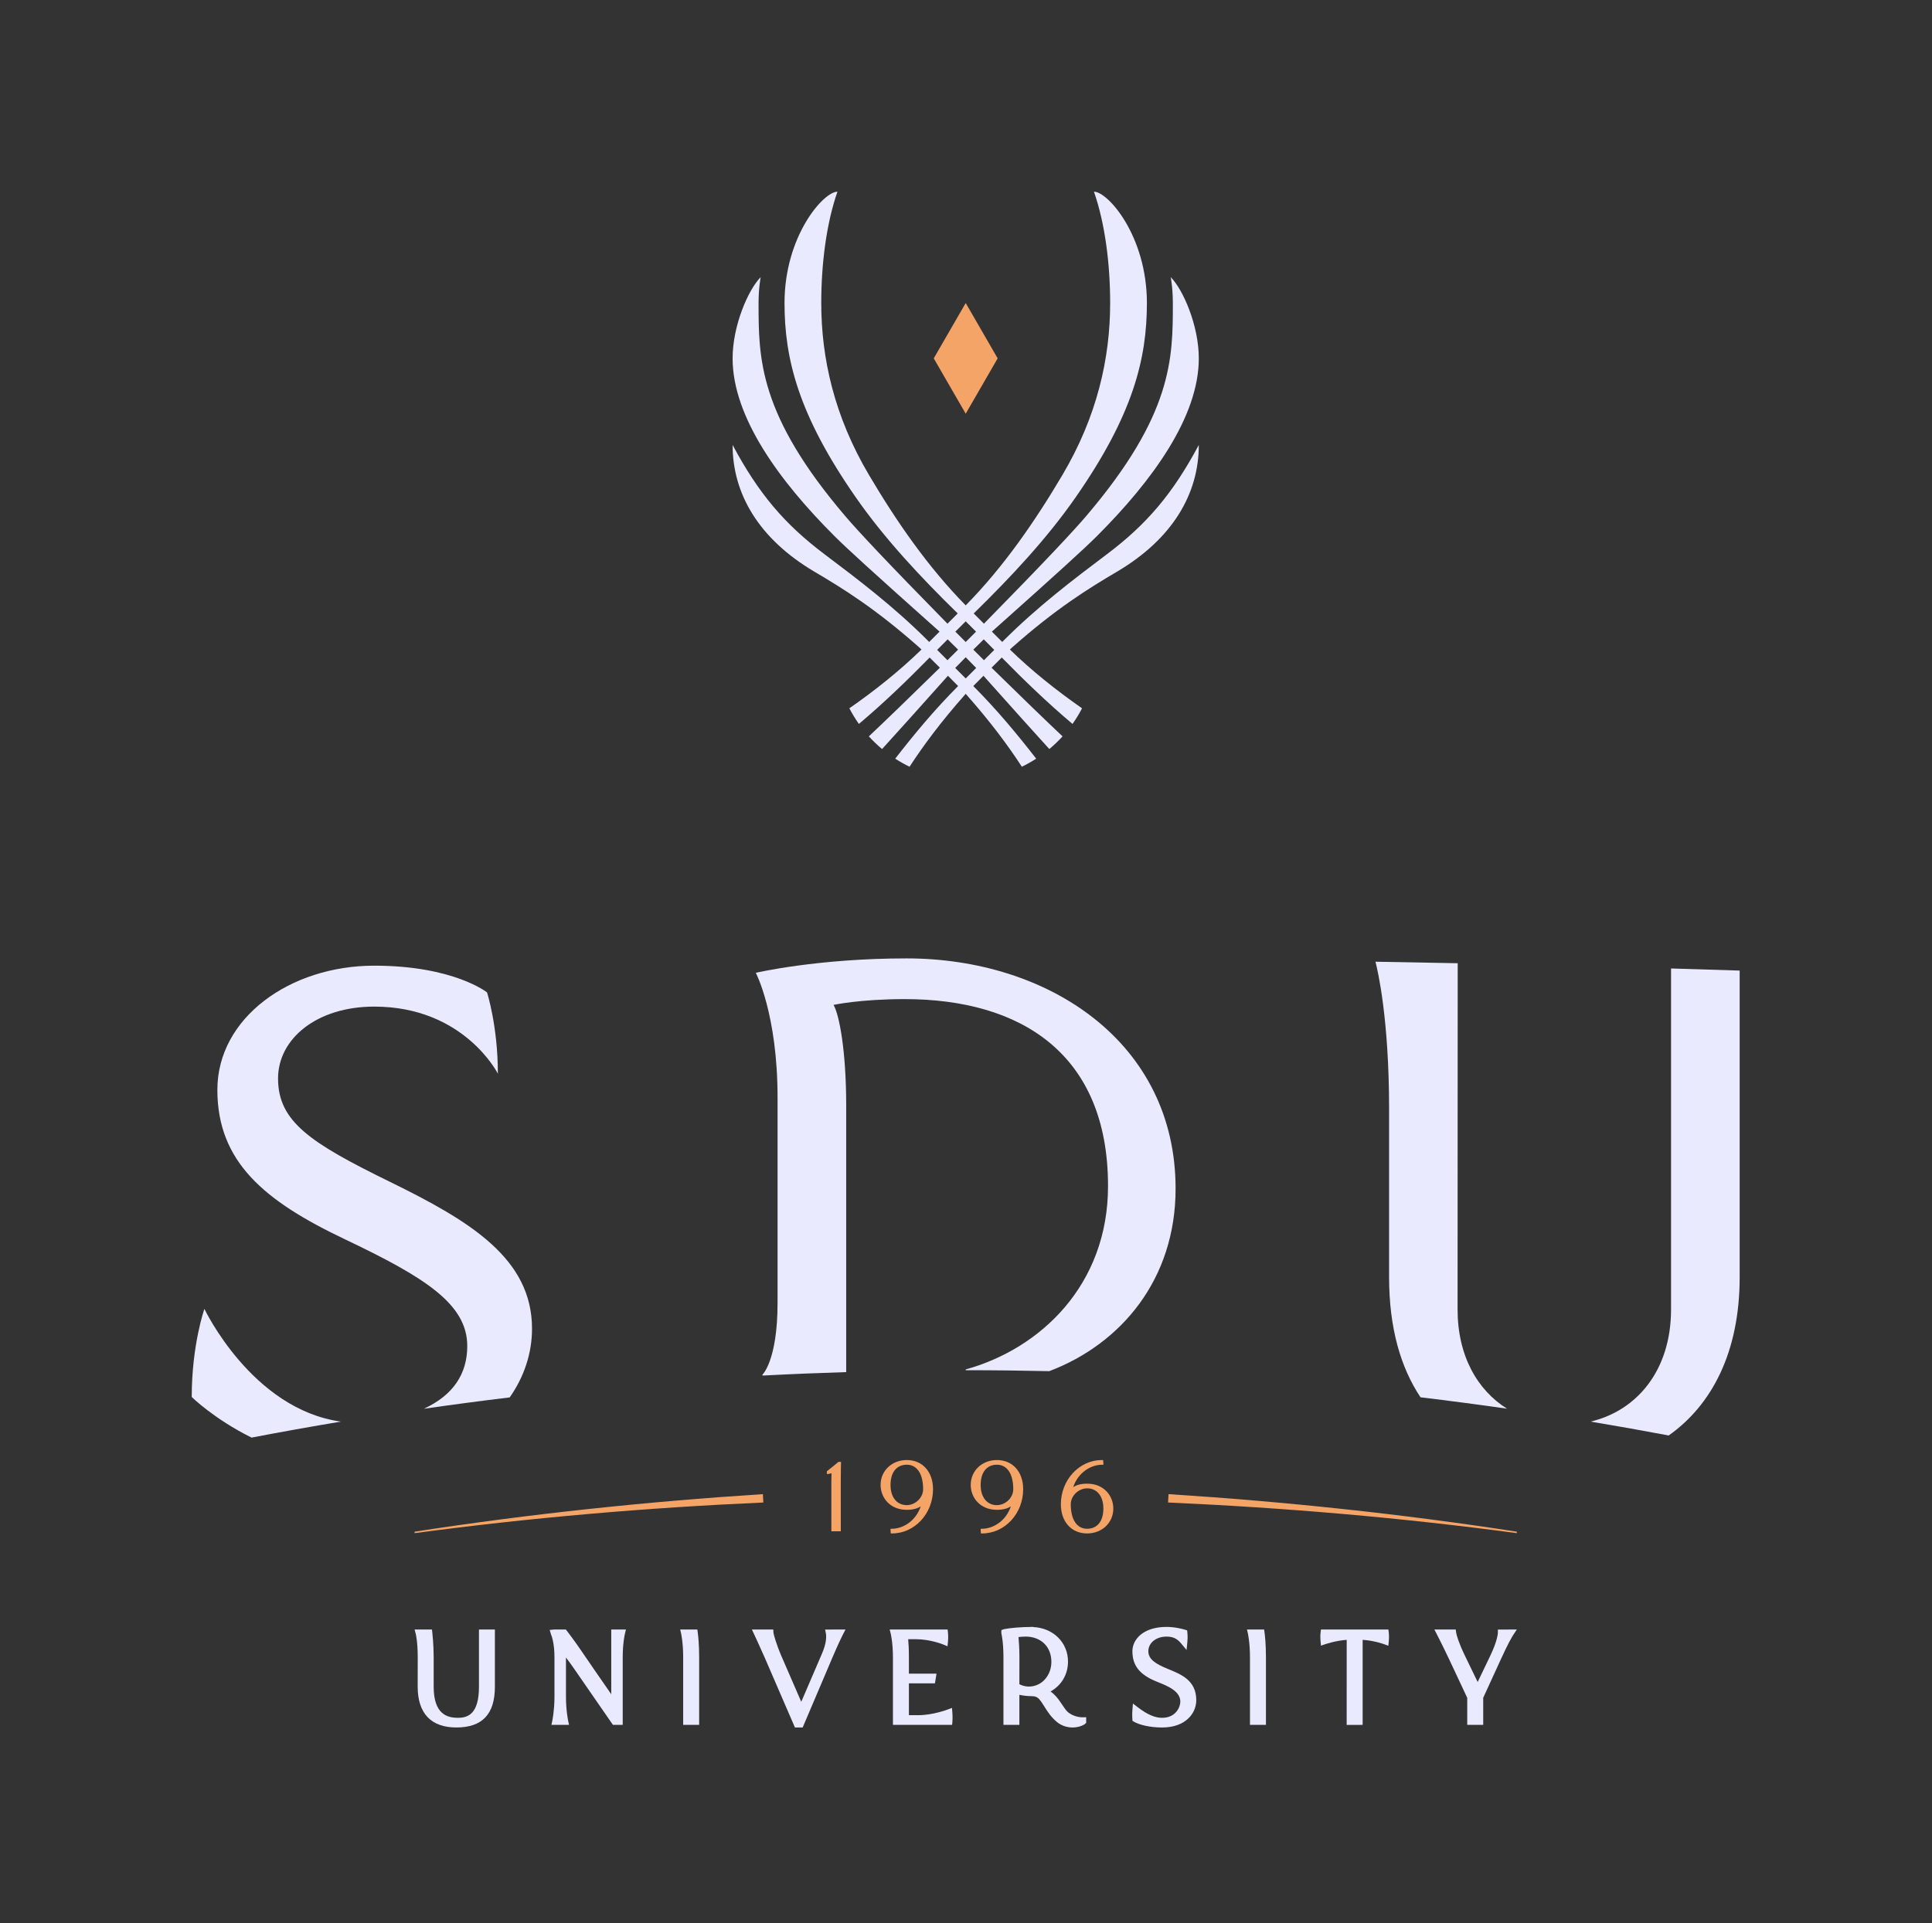 <svg width="461" height="459" viewBox="0 0 461 459" fill="none" xmlns="http://www.w3.org/2000/svg">
<rect x="0" y="0" width="461" height="459" fill="#333333" stroke="none"/>
<mask id="mask0_146_1063" style="mask-type:luminance" maskUnits="userSpaceOnUse" x="0" y="0" width="461" height="459">
<path d="M0 -5.40778e-05H460.859V458.059H0V-5.40778e-05Z" fill="white"/>
</mask>
<g mask="url(#mask0_146_1063)">
<path d="M114.287 402.575C114.287 409.153 111.605 409.996 109.271 409.996C106.787 409.996 103.481 409.227 103.481 402.575V395.568C103.481 392.508 103.169 389.784 103.156 389.669L103.069 388.923L98.929 388.925L99.208 389.984C99.212 390.001 99.677 391.819 99.677 395.567L99.666 402.575C99.666 408.94 102.857 412.304 108.889 412.304C115.079 412.304 118.088 409.121 118.088 402.575V388.923H114.287V402.575Z" fill="#EAEAFF"/>
<path d="M145.852 404.369C143.587 401.104 140.136 396.12 138.884 394.264C137.112 391.637 135.295 389.276 135.276 389.252L135.023 388.923H132.255L131.162 389.033L131.488 390.12C131.571 390.305 132.302 392.027 132.302 395.568V405.037C132.302 408.219 131.798 410.641 131.794 410.665L131.578 411.684H135.775L135.559 410.664C135.555 410.64 135.048 408.219 135.048 405.037V395.6C135.976 396.84 136.715 397.867 137.256 398.668L146.254 411.685H148.588V395.569C148.588 392.119 149.099 389.992 149.104 389.971L149.36 388.924H145.852V404.369Z" fill="#EAEAFF"/>
<path d="M166.393 388.922L162.304 388.924L162.537 389.953C162.541 389.974 163.016 392.108 163.016 395.566V411.682H166.828V395.576C166.828 392.458 166.593 390.394 166.492 389.653L166.393 388.922Z" fill="#EAEAFF"/>
<path d="M197.083 389.94C197.084 389.947 197.199 390.542 197.072 391.524C196.952 392.468 196.646 393.482 196.078 394.811C193.582 400.638 192.079 404.124 191.191 406.176C189.891 403.202 187.452 397.592 186.442 395.238C185.17 392.27 184.59 390.019 184.559 389.724L184.515 388.926H179.415L179.976 390.128C179.978 390.131 181.314 392.984 182.53 395.766C182.759 396.288 183.718 398.51 184.87 401.178C186.542 405.051 188.62 409.864 189.464 411.802L189.686 412.307H191.526L198.686 395.474C200.207 391.906 201.099 390.175 201.108 390.158L201.746 388.926L196.883 388.932L197.083 389.94Z" fill="#EAEAFF"/>
<path d="M227.245 408.751L227.151 407.633L226.102 408.032C226.067 408.047 222.547 409.371 219.145 409.371H216.878V401.772H223.089L223.465 399.459H216.878V395.576C216.878 393.665 216.797 392.281 216.703 391.239H218.585C221.971 391.239 225.007 392.475 225.037 392.488L226.089 392.923L226.199 391.791C226.309 390.676 226.202 389.713 226.198 389.672L226.114 388.924L212.294 388.929L212.553 389.976C212.558 389.996 213.067 392.097 213.067 395.568V411.685H227.191L227.255 410.909C227.339 409.904 227.249 408.797 227.245 408.751Z" fill="#EAEAFF"/>
<path d="M245.512 402.538H245.509C244.458 402.538 243.657 402.202 243.238 401.977L243.248 395.577C243.248 393.506 243.117 391.713 243.028 390.732C243.457 390.672 244.046 390.612 244.71 390.612C248.396 390.612 250.872 393.036 250.872 396.644C250.872 398.233 250.325 399.717 249.332 400.822C248.338 401.929 246.981 402.538 245.512 402.538ZM254.744 408.569C254.324 408.188 253.86 407.49 253.412 406.814C253.137 406.401 252.861 405.989 252.585 405.621C251.984 404.826 251.346 404.186 250.674 403.706C253.256 402.285 254.84 399.649 254.84 396.578C254.84 392.014 251.29 388.536 246.526 388.337V388.301H246.121V388.308C243.609 388.333 241.305 388.516 239.626 388.826L238.936 389.066V389.769L238.964 389.985C238.969 390.004 239.436 391.821 239.436 395.569V411.685H243.237V404.509C243.974 404.666 245.009 404.829 246.121 404.829C247.002 404.829 247.529 405.042 248.001 405.59C248.457 406.121 248.837 406.729 249.241 407.373C249.961 408.522 250.777 409.825 252.238 411.028C253.228 411.84 254.564 412.306 255.902 412.308C256.973 412.308 257.965 412.05 258.77 411.566L259.178 411.198V409.857L258.314 409.877C258.294 409.882 256.232 409.917 254.744 408.569Z" fill="#EAEAFF"/>
<path d="M278.673 398.332C275.793 397.16 274.008 396.041 274.008 394.099C274.008 392.112 275.871 390.615 278.339 390.615C279.877 390.615 280.859 391.073 281.836 392.253L283.128 393.807L283.327 391.796C283.436 390.684 283.329 389.719 283.325 389.679L283.263 389.127L282.732 388.965C282.076 388.767 280.336 388.305 278.339 388.305C272.751 388.305 270.207 391.308 270.207 394.1C270.207 397.531 271.916 399.691 275.921 401.323L276.273 401.467C278.665 402.433 281.643 403.64 281.643 406.141C281.643 407.4 280.579 409.999 277.291 409.999C275.588 409.999 273.767 409.216 271.561 407.533L270.332 406.596L270.208 408.136C270.204 408.183 270.116 409.285 270.197 410.292L270.233 410.733L270.616 410.953C271.777 411.628 274.291 412.308 277.288 412.308C282.892 412.308 285.444 408.932 285.444 405.795C285.444 401.089 281.929 399.657 278.673 398.332Z" fill="#EAEAFF"/>
<path d="M301.635 388.922L297.547 388.924L297.781 389.954C297.786 389.976 298.259 392.108 298.259 395.566V411.682H302.07V395.576C302.07 392.434 301.837 390.386 301.735 389.652L301.635 388.922Z" fill="#EAEAFF"/>
<path d="M331.289 388.926L315.196 388.924L315.104 389.663C315.098 389.7 314.989 390.594 315.101 391.714L315.206 392.778L316.217 392.428C316.244 392.419 318.76 391.558 321.341 391.388L321.333 411.698L325.142 411.683V391.387C327.858 391.548 330.224 392.414 330.25 392.423L331.276 392.803L331.384 391.715C331.496 390.595 331.385 389.702 331.381 389.664L331.289 388.926Z" fill="#EAEAFF"/>
<path d="M357.423 388.936L357.407 389.762C357.407 389.78 357.351 391.549 355.589 395.202C355.077 396.265 353.537 399.474 352.59 401.453L349.563 395.204C348.067 392.116 347.531 390.228 347.457 389.661L347.361 388.926H342.263L342.894 390.156C342.894 390.156 344.446 393.186 345.737 395.929L350.101 405.228V411.685H353.911V405.225L358.173 395.922C358.941 394.25 359.566 392.954 360.055 392.022C360.677 390.84 361.057 390.256 361.071 390.234L361.93 388.926L357.423 388.936Z" fill="#EAEAFF"/>
<path d="M81.344 339.302C81.336 339.3 81.327 339.3 81.318 339.299C60.099 336.336 48.774 312.399 48.774 312.399C48.774 312.399 45.751 320.942 45.751 333.427C45.751 333.427 50.974 338.61 60.022 343.119C67.098 341.764 74.206 340.49 81.344 339.302Z" fill="#EAEAFF"/>
<path d="M216.303 228.746C195.015 228.746 180.347 232.184 180.347 232.184C180.347 232.184 185.539 242.035 185.539 261.999V310.886C185.539 324.931 181.85 328.198 181.85 328.198L182.089 328.308C188.677 327.96 195.286 327.691 201.914 327.486V327.476V263.855C201.914 250.78 200.256 242.17 198.892 239.842C198.892 239.842 205.232 238.462 215.876 238.462C243.434 238.462 264.391 251.364 264.391 283.086C264.391 306.687 248.286 321.896 230.43 326.85V327.035C237.099 327.035 243.747 327.115 250.38 327.259C250.386 327.256 250.392 327.254 250.399 327.251C267.566 320.723 280.512 305.304 280.512 283.704C280.512 248.838 250.28 228.746 216.303 228.746Z" fill="#EAEAFF"/>
<path d="M347.798 312.517L347.826 229.898C341.305 229.768 334.765 229.646 328.205 229.537C328.743 231.616 331.453 243.14 331.453 264.578V304.82C331.453 316.954 334.23 326.426 338.954 333.501C345.857 334.328 352.735 335.233 359.585 336.216C352.501 331.77 347.798 323.588 347.798 312.517Z" fill="#EAEAFF"/>
<path d="M398.734 231.149V312.517C398.734 327.111 390.568 336.695 379.535 339.299C385.772 340.338 391.983 341.446 398.172 342.611C408.447 335.355 415.108 322.751 415.108 304.821V231.653C409.664 231.478 404.208 231.309 398.734 231.149Z" fill="#EAEAFF"/>
<path d="M93.086 282.095C74.038 272.767 66.346 267.704 66.346 257.407C66.346 247.884 75.635 240.251 89.29 240.251C110.765 240.251 118.798 256.262 118.798 256.262C118.798 244.876 116.21 236.862 116.21 236.862C116.21 236.862 108.238 230.482 89.29 230.482C69.227 230.482 51.867 242.914 51.867 260.112C51.867 277.311 63.066 286.635 82.252 295.762C101.439 304.887 111.495 311.236 111.495 321.276C111.495 327.831 108.202 332.967 101.163 336.223C101.153 336.228 101.141 336.232 101.13 336.238C107.935 335.26 114.763 334.35 121.621 333.526C125.041 328.651 126.947 323.019 126.947 317.123C126.947 300.378 112.179 291.446 93.086 282.095Z" fill="#EAEAFF"/>
<path d="M198.409 351.627C198.384 352.29 198.372 353.367 198.372 353.614V365.483H200.625L200.618 353.614C200.618 350.502 200.68 349.302 200.68 349.274V348.911L200.074 348.905L199.982 348.985C199.972 348.993 198.972 349.855 197.424 351.057L197.298 351.153V351.799H197.621C197.714 351.799 197.978 351.742 198.409 351.627Z" fill="#F5A467"/>
<path d="M213.814 358.231C212.948 357.372 212.49 356.052 212.49 354.416C212.49 351.395 213.942 349.591 216.376 349.591C218.814 349.591 220.269 351.776 220.269 355.438C220.266 357.446 218.446 359.222 216.374 359.24C215.38 359.228 214.488 358.899 213.814 358.231ZM216.377 360.355C218.037 360.355 219.012 359.97 219.69 359.538C218.518 363.044 215.449 364.874 212.816 364.874H212.493V365.196C212.493 365.483 212.526 365.716 212.526 365.716L212.566 365.994H212.846C218.242 365.994 222.633 361.258 222.633 355.439C222.633 351.274 220.118 348.475 216.376 348.475C212.81 348.475 210.12 351.03 210.12 354.416C210.12 357.367 212.269 360.355 216.377 360.355Z" fill="#F5A467"/>
<path d="M237.847 359.24C236.86 359.24 235.99 358.892 235.323 358.23C234.456 357.373 233.999 356.053 233.999 354.417C233.999 351.394 235.451 349.59 237.884 349.59C240.323 349.59 241.778 351.777 241.778 355.438C241.775 357.445 239.955 359.221 237.882 359.24H237.847ZM237.886 360.354C239.546 360.354 240.52 359.969 241.199 359.537C240.027 363.045 236.958 364.874 234.324 364.874H234.002V365.197C234.002 365.484 234.035 365.716 234.035 365.716L234.075 365.993H234.355C239.751 365.993 244.142 361.258 244.142 355.438C244.142 351.273 241.627 348.474 237.884 348.474C234.319 348.474 231.628 351.029 231.628 354.417C231.628 357.368 233.778 360.354 237.886 360.354Z" fill="#F5A467"/>
<path d="M255.499 359.03C255.503 357.022 257.324 355.246 259.396 355.229H259.432C260.418 355.229 261.29 355.577 261.955 356.237C262.82 357.095 263.279 358.414 263.279 360.051C263.279 363.074 261.827 364.878 259.395 364.878C256.956 364.878 255.499 362.691 255.499 359.03ZM259.394 354.115C257.734 354.115 256.758 354.501 256.082 354.933C257.251 351.425 260.322 349.595 262.955 349.595H263.29L263.278 349.262C263.267 348.959 263.246 348.762 263.246 348.762L263.212 348.475H262.924C257.528 348.475 253.138 353.211 253.138 359.03C253.138 363.195 255.652 365.994 259.395 365.994C262.962 365.994 265.651 363.439 265.651 360.053C265.651 357.102 263.502 354.115 259.394 354.115Z" fill="#F5A467"/>
<path d="M98.929 365.926C126.54 362.224 154.323 359.844 182.144 358.611L182.037 356.614C154.221 358.398 126.473 361.326 98.929 365.571V365.926Z" fill="#F5A467"/>
<path d="M361.93 365.926C334.319 362.224 306.536 359.844 278.715 358.611L278.822 356.614C306.638 358.398 334.386 361.326 361.93 365.571V365.926Z" fill="#F5A467"/>
<path d="M230.43 98.738L238.055 85.532L230.43 72.324L222.804 85.532L230.43 98.738Z" fill="#F5A467"/>
<path d="M226.124 152.597C226.877 153.329 227.734 154.176 228.612 155.048C227.685 155.974 226.801 156.854 226.076 157.577C225.208 156.709 224.361 155.862 223.614 155.116C224.329 154.397 225.202 153.521 226.124 152.597ZM230.429 148.298C231.168 149.032 232.02 149.882 232.897 150.758C232.158 151.5 231.306 152.353 230.429 153.23C229.552 152.353 228.701 151.5 227.962 150.758C228.84 149.882 229.692 149.032 230.429 148.298ZM230.429 161.93C229.697 161.198 228.832 160.333 227.924 159.425C228.64 158.682 229.51 157.796 230.429 156.869C231.349 157.796 232.218 158.682 232.934 159.425C232.028 160.333 231.161 161.198 230.429 161.93ZM237.244 155.116C236.498 155.862 235.652 156.709 234.784 157.577C234.057 156.854 233.174 155.974 232.246 155.048C233.124 154.176 233.982 153.329 234.736 152.597C235.657 153.521 236.53 154.397 237.244 155.116ZM264.168 132.246C256.038 138.37 247.588 144.773 239.462 152.898C239.37 152.99 239.262 153.098 239.144 153.217C238.438 152.514 237.58 151.658 236.673 150.753C236.732 150.701 236.786 150.65 236.837 150.605C252.488 136.649 258.804 130.888 261.746 127.946C274.906 114.797 286.05 99.538 286.05 85.532C286.05 77.688 282.284 69.082 279.35 66.15C279.35 66.15 279.857 68.718 279.857 72.324C279.857 85.532 279.857 98.941 259.106 123.257C256.21 126.649 249.6 133.765 234.849 148.789C234.828 148.81 234.802 148.837 234.778 148.86C233.909 147.989 233.066 147.144 232.337 146.412C232.341 146.408 232.346 146.401 232.352 146.397C241.1 137.846 249.722 128.65 256.593 118.793C270.436 98.933 273.664 85.532 273.664 72.324C273.664 56.332 264.369 45.749 261.032 45.749C263.681 53.345 264.897 63.006 264.897 72.324C264.897 85.532 261.769 99.401 253.524 113.341C246.933 124.484 239.46 135.312 230.429 144.489C221.4 135.312 213.925 124.484 207.336 113.341C199.09 99.401 195.962 85.532 195.962 72.324C195.962 63.006 197.177 53.345 199.826 45.749C196.489 45.749 187.196 56.332 187.196 72.324C187.196 85.532 190.424 98.933 204.266 118.793C211.137 128.65 219.76 137.846 228.508 146.397C228.512 146.401 228.518 146.408 228.522 146.412C227.793 147.144 226.949 147.989 226.08 148.86C226.057 148.837 226.032 148.81 226.01 148.789C211.258 133.765 204.648 126.649 201.753 123.257C181.002 98.941 181.002 85.532 181.002 72.324C181.002 68.718 181.508 66.15 181.508 66.15C178.576 69.082 174.808 77.688 174.808 85.532C174.808 99.538 185.953 114.797 199.112 127.946C202.056 130.888 208.372 136.649 224.022 150.605C224.072 150.65 224.128 150.701 224.186 150.753C223.28 151.658 222.421 152.514 221.716 153.217C221.597 153.098 221.489 152.99 221.397 152.898C213.272 144.773 204.821 138.37 196.692 132.246C187.196 125.093 181.002 117.796 174.808 106.2C174.808 117.796 181.002 128.568 194.328 136.444C201.232 140.524 208.818 145.197 219.4 154.569C219.481 154.641 219.648 154.8 219.881 155.025C214.594 160.166 208.773 164.8 202.669 169.054C203.342 170.354 204.104 171.6 204.945 172.786C210.828 167.828 216.452 162.412 221.822 156.934C222.56 157.664 223.402 158.502 224.266 159.365C216.826 166.666 211.352 171.945 207.32 175.753C208.301 176.833 209.357 177.841 210.477 178.776C214.02 174.89 219.006 169.338 226.188 161.288C227.078 162.18 227.921 163.029 228.622 163.74C222.942 169.434 218.105 175.286 213.612 181.074C214.708 181.781 215.846 182.428 217.03 182.997C220.27 178.034 224.36 172.45 230.417 165.61C230.421 165.606 230.426 165.601 230.429 165.597C230.433 165.601 230.438 165.606 230.441 165.61C236.5 172.45 240.588 178.034 243.829 182.997C245.013 182.428 246.15 181.781 247.248 181.074C242.754 175.286 237.917 169.434 232.237 163.74C232.937 163.029 233.781 162.18 234.672 161.288C241.853 169.338 246.84 174.89 250.382 178.776C251.502 177.841 252.558 176.833 253.538 175.753C249.506 171.945 244.033 166.666 236.593 159.365C237.457 158.502 238.298 157.664 239.036 156.934C244.408 162.412 250.032 167.828 255.913 172.786C256.754 171.6 257.516 170.354 258.189 169.054C252.086 164.8 246.265 160.166 240.978 155.025C241.21 154.8 241.378 154.641 241.46 154.569C252.041 145.197 259.626 140.524 266.53 136.444C279.857 128.568 286.05 117.796 286.05 106.2C279.857 117.796 273.664 125.093 264.168 132.246Z" fill="#EAEAFF"/>
</g>
</svg>
